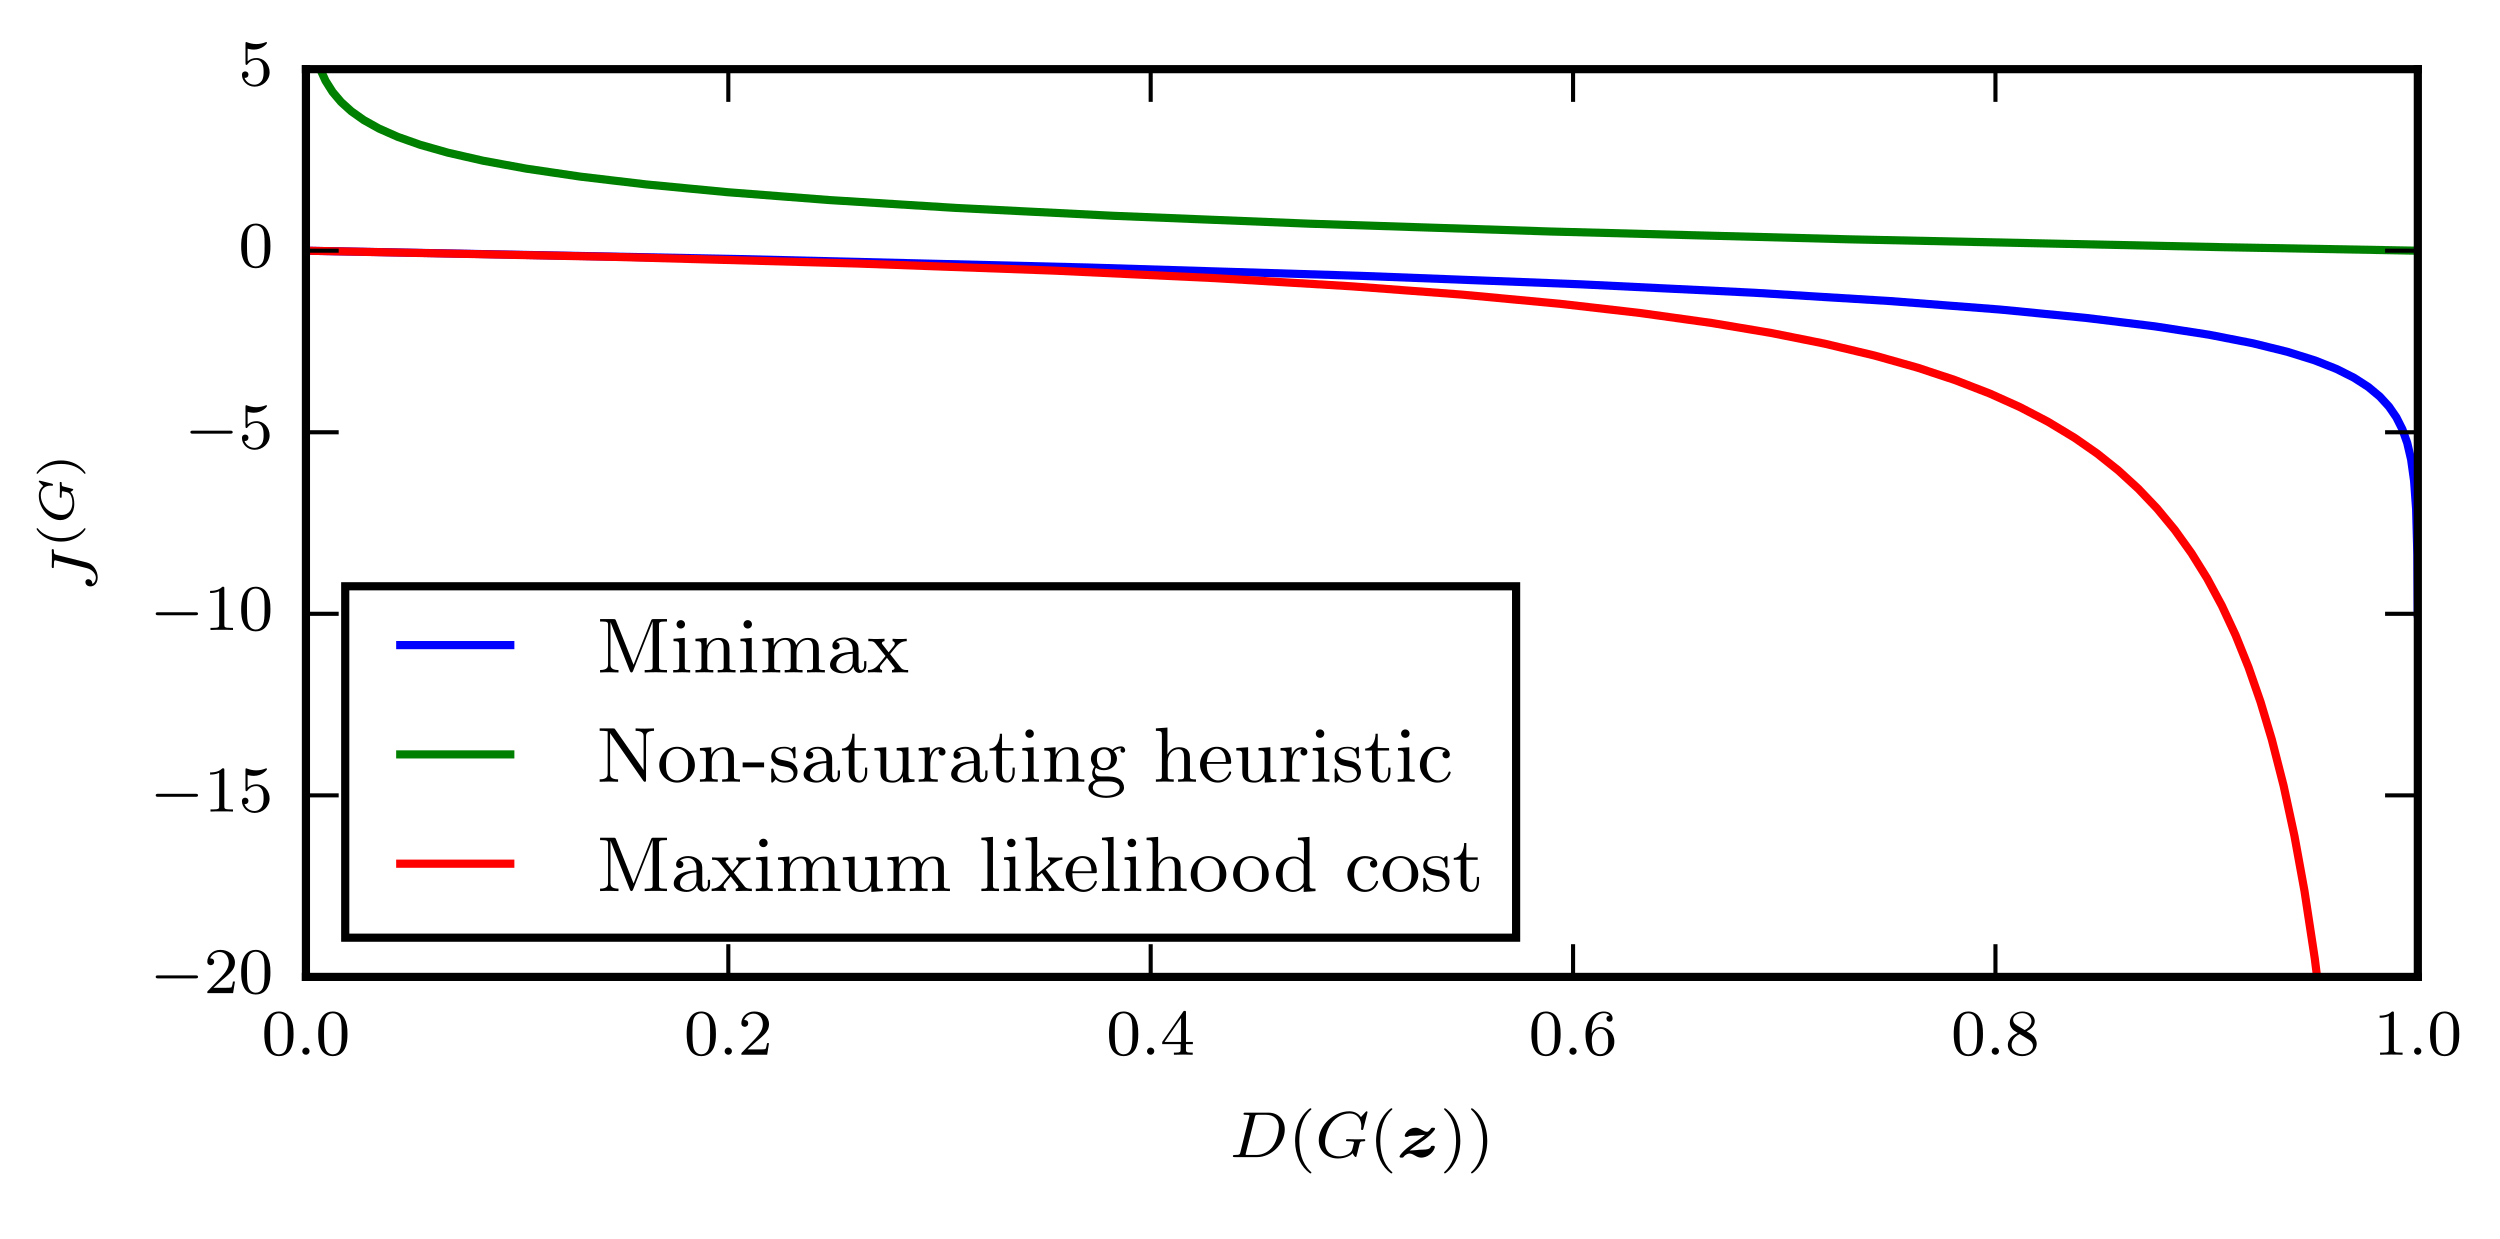 <?xml version="1.0" encoding="UTF-8" standalone="no"?>
<svg
   xmlns:dc="http://purl.org/dc/elements/1.1/"
   xmlns:cc="http://creativecommons.org/ns#"
   xmlns:rdf="http://www.w3.org/1999/02/22-rdf-syntax-ns#"
   xmlns:svg="http://www.w3.org/2000/svg"
   xmlns="http://www.w3.org/2000/svg"
   xmlns:xlink="http://www.w3.org/1999/xlink"
   xmlns:sodipodi="http://sodipodi.sourceforge.net/DTD/sodipodi-0.dtd"
   xmlns:inkscape="http://www.inkscape.org/namespaces/inkscape"
   width="963.119pt"
   height="477.394pt"
   viewBox="0 0 963.119 477.394"
   version="1.1"
   id="svg2"
   inkscape:version="0.91 r13725"
   sodipodi:docname="comparison.svg">
  <sodipodi:namedview
     pagecolor="#ffffff"
     bordercolor="#666666"
     borderopacity="1"
     objecttolerance="10"
     gridtolerance="10"
     guidetolerance="10"
     inkscape:pageopacity="0"
     inkscape:pageshadow="2"
     inkscape:window-width="1920"
     inkscape:window-height="1176"
     id="namedview522"
     showgrid="false"
     inkscape:zoom="0.75650313"
     inkscape:cx="621.78397"
     inkscape:cy="315.30824"
     inkscape:window-x="0"
     inkscape:window-y="24"
     inkscape:window-maximized="1"
     inkscape:current-layer="surface1" />
  <defs
     id="defs4">
    <g
       id="g6">
      <symbol
         overflow="visible"
         id="glyph0-0">
        <path
           style="stroke:none;"
           d=""
           id="path9" />
      </symbol>
      <symbol
         overflow="visible"
         id="glyph0-1">
        <path
           style="stroke:none;"
           d="M 12.297 -8 C 12.297 -10.688 12.016 -12.312 11.188 -13.922 C 10.078 -16.125 8.047 -16.672 6.656 -16.672 C 3.5 -16.672 2.344 -14.312 1.984 -13.625 C 1.078 -11.781 1.031 -9.297 1.031 -8 C 1.031 -6.344 1.109 -3.812 2.312 -1.812 C 3.469 0.047 5.328 0.531 6.656 0.531 C 7.875 0.531 10.031 0.156 11.281 -2.328 C 12.219 -4.141 12.297 -6.375 12.297 -8 Z M 6.656 -0.172 C 5.812 -0.172 4.078 -0.578 3.547 -3.203 C 3.266 -4.641 3.266 -7 3.266 -8.297 C 3.266 -10.031 3.266 -11.781 3.547 -13.172 C 4.078 -15.719 6.031 -15.969 6.656 -15.969 C 7.516 -15.969 9.25 -15.547 9.75 -13.266 C 10.062 -11.891 10.062 -10 10.062 -8.297 C 10.062 -6.828 10.062 -4.562 9.75 -3.156 C 9.234 -0.531 7.484 -0.172 6.656 -0.172 Z M 6.656 -0.172 "
           id="path12" />
      </symbol>
      <symbol
         overflow="visible"
         id="glyph0-2">
        <path
           style="stroke:none;"
           d="M 7.094 -5.109 C 7.484 -5.484 8.547 -6.312 8.953 -6.672 C 10.516 -8.094 11.984 -9.484 11.984 -11.766 C 11.984 -14.75 9.484 -16.672 6.328 -16.672 C 3.312 -16.672 1.328 -14.391 1.328 -12.156 C 1.328 -10.938 2.312 -10.766 2.672 -10.766 C 3.188 -10.766 3.969 -11.141 3.969 -12.094 C 3.969 -13.391 2.719 -13.391 2.406 -13.391 C 3.141 -15.219 4.828 -15.844 6.062 -15.844 C 8.391 -15.844 9.609 -13.875 9.609 -11.766 C 9.609 -9.156 7.766 -7.25 4.797 -4.219 L 1.641 -0.953 C 1.328 -0.672 1.328 -0.625 1.328 0 L 11.266 0 L 11.984 -4.484 L 11.219 -4.484 C 11.141 -3.984 10.938 -2.734 10.641 -2.25 C 10.484 -2.062 8.578 -2.062 8.172 -2.062 L 3.703 -2.062 Z M 7.094 -5.109 "
           id="path15" />
      </symbol>
      <symbol
         overflow="visible"
         id="glyph0-3">
        <path
           style="stroke:none;"
           d="M 9.906 -16.219 C 9.906 -16.734 9.906 -16.922 9.375 -16.922 C 9.047 -16.922 9.031 -16.906 8.781 -16.547 L 0.75 -4.938 L 0.75 -4.109 L 7.844 -4.109 L 7.844 -2.031 C 7.844 -1.109 7.766 -0.828 5.828 -0.828 L 5.25 -0.828 L 5.25 0 C 7.391 -0.078 7.438 -0.078 8.875 -0.078 C 10.312 -0.078 10.359 -0.078 12.5 0 L 12.5 -0.828 L 11.922 -0.828 C 9.984 -0.828 9.906 -1.109 9.906 -2.031 L 9.906 -4.109 L 12.562 -4.109 L 12.562 -4.938 L 9.906 -4.938 Z M 8.016 -14.188 L 8.016 -4.938 L 1.641 -4.938 Z M 8.016 -14.188 "
           id="path18" />
      </symbol>
      <symbol
         overflow="visible"
         id="glyph0-4">
        <path
           style="stroke:none;"
           d="M 3.469 -8.297 C 3.469 -10.375 3.641 -12.219 4.547 -13.75 C 5.297 -15 6.594 -16.031 8.172 -16.031 C 8.672 -16.031 9.828 -15.953 10.406 -15.078 C 9.281 -15.016 9.172 -14.172 9.172 -13.891 C 9.172 -13.141 9.75 -12.719 10.359 -12.719 C 10.812 -12.719 11.547 -12.984 11.547 -13.938 C 11.547 -15.453 10.406 -16.672 8.141 -16.672 C 4.656 -16.672 1.109 -13.359 1.109 -7.953 C 1.109 -1.156 4.281 0.531 6.719 0.531 C 7.922 0.531 9.234 0.203 10.359 -0.875 C 11.359 -1.859 12.219 -2.906 12.219 -5.094 C 12.219 -8.375 9.734 -10.688 6.938 -10.688 C 5.125 -10.688 4.047 -9.531 3.469 -8.297 Z M 6.719 -0.219 C 5.375 -0.219 4.547 -1.156 4.172 -1.859 C 3.594 -2.984 3.547 -4.688 3.547 -5.641 C 3.547 -8.125 4.906 -9.984 6.844 -9.984 C 8.094 -9.984 8.844 -9.328 9.328 -8.453 C 9.859 -7.516 9.859 -6.391 9.859 -5.109 C 9.859 -3.844 9.859 -2.734 9.359 -1.828 C 8.703 -0.672 7.812 -0.219 6.719 -0.219 Z M 6.719 -0.219 "
           id="path21" />
      </symbol>
      <symbol
         overflow="visible"
         id="glyph0-5">
        <path
           style="stroke:none;"
           d="M 8.344 -9.047 C 9.75 -9.734 11.469 -10.984 11.469 -12.938 C 11.469 -15.328 9.031 -16.672 6.688 -16.672 C 4.016 -16.672 1.859 -14.844 1.859 -12.484 C 1.859 -11.562 2.188 -10.703 2.812 -9.984 C 3.25 -9.453 3.344 -9.406 4.906 -8.422 C 1.781 -7.047 1.109 -5.219 1.109 -3.812 C 1.109 -1.047 3.891 0.531 6.641 0.531 C 9.734 0.531 12.219 -1.562 12.219 -4.219 C 12.219 -5.797 11.359 -6.844 10.969 -7.266 C 10.531 -7.672 10.516 -7.703 8.344 -9.047 Z M 4.453 -11.406 C 3.719 -11.844 3.125 -12.562 3.125 -13.438 C 3.125 -15.016 4.859 -16.031 6.641 -16.031 C 8.594 -16.031 10.203 -14.703 10.203 -12.938 C 10.203 -11.484 9.078 -10.25 7.594 -9.531 Z M 5.688 -7.969 C 5.781 -7.922 8.641 -6.172 9.078 -5.891 C 9.484 -5.672 10.781 -4.859 10.781 -3.359 C 10.781 -1.422 8.75 -0.219 6.688 -0.219 C 4.453 -0.219 2.547 -1.75 2.547 -3.812 C 2.547 -5.688 3.953 -7.172 5.688 -7.969 Z M 5.688 -7.969 "
           id="path24" />
      </symbol>
      <symbol
         overflow="visible"
         id="glyph0-6">
        <path
           style="stroke:none;"
           d="M 7.891 -15.969 C 7.891 -16.656 7.844 -16.672 7.172 -16.672 C 6.141 -15.672 4.797 -15.078 2.406 -15.078 L 2.406 -14.25 C 3.094 -14.25 4.453 -14.25 5.906 -14.922 L 5.906 -2.062 C 5.906 -1.125 5.828 -0.828 3.438 -0.828 L 2.562 -0.828 L 2.562 0 C 3.594 -0.078 5.75 -0.078 6.891 -0.078 C 8.016 -0.078 10.203 -0.078 11.234 0 L 11.234 -0.828 L 10.359 -0.828 C 7.969 -0.828 7.891 -1.125 7.891 -2.062 Z M 7.891 -15.969 "
           id="path27" />
      </symbol>
      <symbol
         overflow="visible"
         id="glyph0-7">
        <path
           style="stroke:none;"
           d="M 8.375 6.266 C 8.578 6.266 8.875 6.266 8.875 5.969 C 8.875 5.875 8.844 5.844 8.516 5.516 C 5.078 2.281 4.219 -2.375 4.219 -6.266 C 4.219 -13.484 7.219 -16.875 8.5 -18.031 C 8.844 -18.359 8.875 -18.375 8.875 -18.5 C 8.875 -18.641 8.781 -18.812 8.516 -18.812 C 8.125 -18.812 6.859 -17.531 6.656 -17.297 C 3.297 -13.797 2.594 -9.281 2.594 -6.266 C 2.594 -0.656 4.953 3.859 8.375 6.266 Z M 8.375 6.266 "
           id="path30" />
      </symbol>
      <symbol
         overflow="visible"
         id="glyph0-8">
        <path
           style="stroke:none;"
           d="M 7.766 -6.266 C 7.766 -8.656 7.359 -11.516 5.812 -14.469 C 4.578 -16.781 2.281 -18.812 1.828 -18.812 C 1.578 -18.812 1.516 -18.641 1.516 -18.5 C 1.516 -18.406 1.516 -18.359 1.812 -18.062 C 5.328 -14.719 6.141 -10.125 6.141 -6.266 C 6.141 0.922 3.141 4.344 1.859 5.484 C 1.531 5.812 1.516 5.844 1.516 5.969 C 1.516 6.094 1.578 6.266 1.828 6.266 C 2.234 6.266 3.5 4.984 3.703 4.766 C 7.062 1.25 7.766 -3.266 7.766 -6.266 Z M 7.766 -6.266 "
           id="path33" />
      </symbol>
      <symbol
         overflow="visible"
         id="glyph0-9">
        <path
           style="stroke:none;"
           d="M 3.516 -14.094 C 3.844 -14 4.859 -13.75 5.906 -13.75 C 9.047 -13.75 10.969 -15.953 10.969 -16.328 C 10.969 -16.609 10.781 -16.672 10.656 -16.672 C 10.609 -16.672 10.562 -16.672 10.328 -16.547 C 9.359 -16.172 8.203 -15.875 6.844 -15.875 C 5.359 -15.875 4.125 -16.25 3.344 -16.547 C 3.094 -16.672 3.047 -16.672 3.016 -16.672 C 2.688 -16.672 2.688 -16.406 2.688 -15.953 L 2.688 -8.609 C 2.688 -8.156 2.688 -7.844 3.094 -7.844 C 3.297 -7.844 3.375 -7.953 3.5 -8.156 C 3.797 -8.531 4.75 -9.812 6.891 -9.812 C 8.297 -9.812 8.969 -8.656 9.203 -8.172 C 9.625 -7.266 9.672 -6.125 9.672 -5.141 C 9.672 -4.219 9.656 -2.859 8.953 -1.75 C 8.469 -1 7.469 -0.219 6.141 -0.219 C 4.5 -0.219 2.891 -1.25 2.312 -2.891 C 2.391 -2.859 2.547 -2.859 2.562 -2.859 C 3.266 -2.859 3.828 -3.312 3.828 -4.094 C 3.828 -5.016 3.094 -5.344 2.594 -5.344 C 2.141 -5.344 1.328 -5.094 1.328 -4.016 C 1.328 -1.75 3.297 0.531 6.188 0.531 C 9.328 0.531 11.984 -1.906 11.984 -5.016 C 11.984 -7.922 9.875 -10.5 6.906 -10.5 C 5.656 -10.5 4.469 -10.109 3.516 -9.25 Z M 3.516 -14.094 "
           id="path36" />
      </symbol>
      <symbol
         overflow="visible"
         id="glyph1-0">
        <path
           style="stroke:none;"
           d=""
           id="path39" />
      </symbol>
      <symbol
         overflow="visible"
         id="glyph1-1">
        <path
           style="stroke:none;"
           d="M 5.109 -1.375 C 5.109 -2.234 4.406 -2.781 3.719 -2.781 C 2.922 -2.781 2.312 -2.125 2.312 -1.406 C 2.312 -0.547 3.016 0 3.703 0 C 4.5 0 5.109 -0.656 5.109 -1.375 Z M 5.109 -1.375 "
           id="path42" />
      </symbol>
      <symbol
         overflow="visible"
         id="glyph1-2">
        <path
           style="stroke:none;"
           d="M 4.203 -1.984 C 3.969 -1.031 3.922 -0.828 2.062 -0.828 C 1.578 -0.828 1.281 -0.828 1.281 -0.344 C 1.281 0 1.609 0 2.031 0 L 10.688 0 C 15.984 0 21.266 -5.062 21.266 -10.656 C 21.266 -14.5 18.703 -17.125 14.953 -17.125 L 6.156 -17.125 C 5.703 -17.125 5.375 -17.125 5.375 -16.656 C 5.375 -16.297 5.688 -16.297 6.109 -16.297 C 6.938 -16.297 7.672 -16.297 7.672 -15.906 C 7.672 -15.797 7.641 -15.781 7.562 -15.453 Z M 9.75 -15.375 C 9.984 -16.219 10 -16.297 11.031 -16.297 L 14.078 -16.297 C 17.016 -16.297 19 -14.625 19 -11.562 C 19 -10.734 18.656 -6.641 16.469 -3.844 C 15.359 -2.438 13.203 -0.828 10.234 -0.828 L 6.484 -0.828 C 6.266 -0.875 6.188 -0.875 6.188 -1.047 C 6.188 -1.25 6.234 -1.453 6.281 -1.609 Z M 9.75 -15.375 "
           id="path45" />
      </symbol>
      <symbol
         overflow="visible"
         id="glyph1-3">
        <path
           style="stroke:none;"
           d="M 20.031 -16.984 C 20.062 -17.078 20.109 -17.234 20.109 -17.359 C 20.109 -17.531 19.969 -17.656 19.781 -17.656 C 19.609 -17.656 19.531 -17.578 19.328 -17.359 L 17.578 -15.422 C 16.422 -17.031 14.781 -17.656 13.078 -17.656 C 7.188 -17.656 1.328 -12.234 1.328 -6.5 C 1.328 -2.312 4.453 0.531 8.719 0.531 C 11.438 0.531 13.453 -0.453 14.375 -1.531 C 14.688 -0.734 15.281 -0.031 15.531 -0.031 C 15.641 -0.031 15.766 -0.078 15.812 -0.172 C 15.969 -0.609 16.562 -3.156 16.75 -3.859 C 16.969 -4.859 17.141 -5.562 17.297 -5.766 C 17.516 -6.062 18 -6.094 18.75 -6.094 C 18.875 -6.094 19.25 -6.094 19.25 -6.547 C 19.25 -6.797 19.078 -6.922 18.875 -6.922 C 18.703 -6.922 18.406 -6.844 15.969 -6.844 C 15.328 -6.844 14.484 -6.844 14.109 -6.875 C 13.734 -6.891 12.719 -6.922 12.344 -6.922 C 12.188 -6.922 11.812 -6.922 11.812 -6.438 C 11.812 -6.094 12.094 -6.094 12.75 -6.094 C 13.281 -6.094 14.234 -6.094 14.828 -5.875 C 14.859 -5.812 14.891 -5.672 14.891 -5.562 C 14.891 -5.438 14.734 -4.891 14.656 -4.562 C 14.5 -3.906 14.234 -2.859 14.125 -2.609 C 13.328 -0.922 10.891 -0.297 9.156 -0.297 C 6.656 -0.297 3.75 -1.609 3.75 -5.688 C 3.75 -7.781 4.594 -11.391 6.812 -13.797 C 9.234 -16.406 11.938 -16.828 13.25 -16.828 C 16.312 -16.828 17.719 -14.422 17.719 -11.891 C 17.719 -11.531 17.625 -11.078 17.625 -10.781 C 17.625 -10.453 17.953 -10.453 18.047 -10.453 C 18.375 -10.453 18.422 -10.562 18.531 -11.016 Z M 20.031 -16.984 "
           id="path48" />
      </symbol>
      <symbol
         overflow="visible"
         id="glyph2-0">
        <path
           style="stroke:none;"
           d=""
           id="path51" />
      </symbol>
      <symbol
         overflow="visible"
         id="glyph2-1">
        <path
           style="stroke:none;"
           d="M 5.109 -2.531 C 6.078 -3.406 7.891 -4.641 8.297 -4.922 C 10.359 -6.344 11.609 -7.219 12.766 -8.297 C 13.672 -9.109 14.938 -10.5 14.938 -10.891 C 14.938 -11.328 14.484 -11.328 14.156 -11.328 C 13.594 -11.328 13.578 -11.312 13.281 -10.938 C 12.797 -10.25 12.344 -9.75 11.844 -9.75 C 11.109 -9.75 10.453 -10.125 9.75 -10.531 C 8.844 -11.062 8.203 -11.328 7.359 -11.328 C 4.797 -11.328 3.25 -9.078 3.25 -8.25 C 3.25 -7.781 3.719 -7.781 4.047 -7.781 C 4.5 -7.781 4.547 -7.781 4.797 -8.047 C 5.031 -8.297 7.469 -8.25 8 -8.297 C 9.031 -8.406 10.031 -8.531 11.062 -8.578 C 10.078 -7.703 8.344 -6.516 7.094 -5.672 C 1.828 -2.078 1.25 -0.344 1.25 -0.25 C 1.25 0.203 1.703 0.203 2.031 0.203 C 2.562 0.203 2.594 0.203 2.812 -0.078 C 3.766 -1.281 4.75 -1.375 5.125 -1.375 C 5.859 -1.375 6.531 -0.984 6.969 -0.734 C 8.016 -0.125 8.672 0.203 9.625 0.203 C 10.516 0.203 11.797 -0.094 13.016 -1.078 C 14.578 -2.312 14.859 -3.812 14.859 -3.891 C 14.859 -4.359 14.375 -4.359 14.047 -4.359 C 13.625 -4.359 13.422 -4.359 13.281 -3.984 C 13.047 -3.406 12.641 -3.078 11.281 -2.938 C 10.438 -2.828 9.656 -2.906 8.797 -2.828 C 8.172 -2.766 7.547 -2.656 6.906 -2.641 C 6.312 -2.609 5.203 -2.531 5.109 -2.531 Z M 5.109 -2.531 "
           id="path54" />
      </symbol>
      <symbol
         overflow="visible"
         id="glyph3-0">
        <path
           style="stroke:none;"
           d=""
           id="path57" />
      </symbol>
      <symbol
         overflow="visible"
         id="glyph3-1">
        <path
           style="stroke:none;"
           d="M 17.578 -5.688 C 17.969 -5.688 18.531 -5.688 18.531 -6.266 C 18.531 -6.844 17.969 -6.844 17.578 -6.844 L 3.172 -6.844 C 2.766 -6.844 2.219 -6.844 2.219 -6.266 C 2.219 -5.688 2.766 -5.688 3.172 -5.688 Z M 17.578 -5.688 "
           id="path60" />
      </symbol>
      <symbol
         overflow="visible"
         id="glyph4-0">
        <path
           style="stroke:none;"
           d=""
           id="path63" />
      </symbol>
      <symbol
         overflow="visible"
         id="glyph4-1">
        <path
           style="stroke:none;"
           d="M -15.266 -14.141 C -16.141 -14.375 -16.344 -14.422 -16.344 -15.719 C -16.344 -16.078 -16.344 -16.406 -16.812 -16.406 C -16.844 -16.406 -17.172 -16.375 -17.172 -16.031 C -17.172 -15.875 -17.094 -15.547 -17.094 -13.141 C -17.094 -12.562 -17.094 -11.562 -17.125 -11.406 C -17.141 -11.109 -17.172 -9.906 -17.172 -9.609 C -17.172 -9.453 -17.172 -9.078 -16.688 -9.078 C -16.344 -9.078 -16.344 -9.359 -16.344 -9.953 C -16.344 -9.984 -16.344 -10.641 -16.297 -11.266 C -16.234 -11.938 -16.141 -12.094 -15.844 -12.094 C -15.734 -12.094 -15.719 -12.062 -15.391 -11.984 L -3.703 -9.078 C -1.641 -8.578 -0.172 -6.922 -0.172 -5.438 C -0.172 -4.922 -0.328 -3.516 -1.531 -2.984 C -1.531 -4.734 -2.984 -4.812 -3.125 -4.812 C -3.828 -4.812 -4.203 -4.266 -4.203 -3.688 C -4.203 -3.078 -3.719 -2.031 -2.234 -2.031 C -0.672 -2.031 0.531 -3.406 0.531 -5.516 C 0.531 -7.906 -1.078 -10.609 -3.594 -11.234 Z M -15.266 -14.141 "
           id="path66" />
      </symbol>
      <symbol
         overflow="visible"
         id="glyph5-0">
        <path
           style="stroke:none;"
           d=""
           id="path69" />
      </symbol>
      <symbol
         overflow="visible"
         id="glyph5-1">
        <path
           style="stroke:none;"
           d="M 4.266 -7.484 C 2.672 -5.422 -0.297 -3.719 -4.719 -3.719 C -9.078 -3.719 -12.094 -5.375 -13.688 -7.484 C -13.703 -7.484 -13.781 -7.547 -13.875 -7.547 C -14 -7.547 -14.141 -7.469 -14.141 -7.25 C -14.141 -6.906 -11.188 -2.375 -4.719 -2.375 C 1.734 -2.375 4.719 -6.891 4.719 -7.25 C 4.719 -7.469 4.562 -7.547 4.453 -7.547 C 4.359 -7.547 4.281 -7.484 4.266 -7.484 Z M 4.266 -7.484 "
           id="path72" />
      </symbol>
      <symbol
         overflow="visible"
         id="glyph5-2">
        <path
           style="stroke:none;"
           d="M -4.719 -6.656 C -11.172 -6.656 -14.141 -2.141 -14.141 -1.781 C -14.141 -1.562 -13.969 -1.5 -13.875 -1.5 C -13.766 -1.5 -13.75 -1.531 -13.453 -1.859 C -12 -3.562 -9.203 -5.312 -4.719 -5.312 C -0.719 -5.312 2.281 -3.906 4.078 -1.781 C 4.312 -1.531 4.344 -1.5 4.453 -1.5 C 4.547 -1.5 4.719 -1.562 4.719 -1.781 C 4.719 -2.125 1.75 -6.656 -4.719 -6.656 Z M -4.719 -6.656 "
           id="path75" />
      </symbol>
      <symbol
         overflow="visible"
         id="glyph6-0">
        <path
           style="stroke:none;"
           d=""
           id="path78" />
      </symbol>
      <symbol
         overflow="visible"
         id="glyph6-1">
        <path
           style="stroke:none;"
           d="M -12.734 -16.75 C -12.906 -16.781 -12.969 -16.797 -13.016 -16.797 C -13.047 -16.797 -13.281 -16.781 -13.281 -16.516 C -13.281 -16.359 -13.266 -16.344 -13.047 -16.156 L -11.766 -14.938 C -11.75 -14.922 -11.625 -14.781 -11.625 -14.75 C -11.625 -14.734 -11.641 -14.719 -11.672 -14.656 C -12.219 -14.188 -13.281 -13.172 -13.281 -10.984 C -13.281 -6.25 -9.297 -1.594 -5.016 -1.594 C -2.031 -1.594 0.391 -3.953 0.391 -7.812 C 0.391 -9.188 0.172 -11.234 -1.062 -12.438 C -0.812 -12.547 0 -13.094 0 -13.375 C 0 -13.453 -0.062 -13.547 -0.109 -13.578 C -0.266 -13.656 -2.359 -14.172 -2.75 -14.266 C -3.203 -14.375 -3.453 -14.422 -3.719 -14.5 C -4.453 -14.688 -4.453 -14.75 -4.469 -15.844 C -4.469 -16.031 -4.469 -16.312 -4.938 -16.312 C -5.109 -16.312 -5.219 -16.172 -5.219 -16.016 C -5.219 -15.672 -5.172 -15.281 -5.172 -14.938 C -5.172 -14.562 -5.156 -14.188 -5.156 -13.797 C -5.156 -13.281 -5.172 -12.75 -5.172 -12.234 C -5.172 -11.719 -5.219 -11.156 -5.219 -10.641 C -5.219 -10.5 -5.219 -10.359 -5.094 -10.297 C -5.031 -10.25 -4.812 -10.172 -4.734 -10.172 C -4.469 -10.234 -4.469 -10.359 -4.469 -10.984 C -4.469 -11.344 -4.453 -11.719 -4.438 -12.078 C -4.375 -12.703 -4.297 -12.734 -4.094 -12.734 C -3.984 -12.734 -2.703 -12.391 -2.469 -12.344 C -2.062 -12.25 -1.312 -12.062 -0.812 -10.812 C -0.359 -9.719 -0.359 -8.484 -0.359 -8.234 C -0.359 -6.078 -1.359 -3.578 -4.531 -3.578 C -5.766 -3.578 -8.297 -4.031 -10.297 -5.922 C -10.938 -6.547 -12.516 -8.5 -12.516 -11.188 C -12.516 -13.562 -10.844 -14.875 -8.812 -14.875 C -8.484 -14.875 -8.141 -14.828 -8.109 -14.828 C -7.828 -14.828 -7.828 -15.109 -7.828 -15.203 C -7.828 -15.438 -7.844 -15.531 -8.234 -15.641 Z M -12.734 -16.75 "
           id="path81" />
      </symbol>
      <symbol
         overflow="visible"
         id="glyph7-0">
        <path
           style="stroke:none;"
           d=""
           id="path84" />
      </symbol>
      <symbol
         overflow="visible"
         id="glyph7-1">
        <path
           style="stroke:none;"
           d="M 21.531 -19.578 L 21.562 -19.547 L 21.562 -2.375 C 21.562 -1.266 21.5 -0.938 19.172 -0.938 L 18.484 -0.938 L 18.484 0 C 20.297 -0.094 22.312 -0.094 22.766 -0.094 C 22.953 -0.094 25.188 -0.094 27.078 0 L 27.078 -0.938 L 26.391 -0.938 C 24.062 -0.938 24 -1.266 24 -2.375 L 24 -18.188 C 24 -19.297 24.062 -19.625 26.391 -19.625 L 27.078 -19.625 L 27.078 -20.562 L 22.016 -20.562 C 21.375 -20.562 21.172 -20.562 20.953 -20.016 L 14.203 -2.953 L 7.453 -19.906 C 7.203 -20.5 7.172 -20.562 6.359 -20.562 L 1.297 -20.562 L 1.297 -19.625 L 1.984 -19.625 C 4.312 -19.625 4.375 -19.297 4.375 -18.188 L 4.375 -3.188 C 4.375 -2.375 4.375 -0.938 1.297 -0.938 L 1.297 0 C 2.953 -0.062 3.375 -0.094 4.859 -0.094 C 6.297 -0.094 6.75 -0.062 8.391 0 L 8.391 -0.938 C 5.312 -0.938 5.312 -2.375 5.312 -3.188 L 5.312 -19.297 L 5.344 -19.328 L 12.75 -0.656 C 12.906 -0.266 13.031 0 13.391 0 C 13.719 0 13.875 -0.266 14 -0.547 Z M 21.531 -19.578 "
           id="path87" />
      </symbol>
      <symbol
         overflow="visible"
         id="glyph7-2">
        <path
           style="stroke:none;"
           d="M 5.547 -13.312 L 1.203 -12.984 L 1.203 -12.047 C 3.141 -12.047 3.406 -11.859 3.406 -10.391 L 3.406 -2.312 C 3.406 -0.938 3.078 -0.938 1.078 -0.938 L 1.078 0 C 2.438 -0.062 3.078 -0.094 4.406 -0.094 C 4.891 -0.094 6.156 -0.094 7.625 0 L 7.625 -0.938 C 5.672 -0.938 5.547 -1.078 5.547 -2.266 Z M 5.641 -18.547 C 5.641 -19.453 4.922 -20.172 4.016 -20.172 C 3.078 -20.172 2.375 -19.422 2.375 -18.547 C 2.375 -17.672 3.078 -16.922 4.016 -16.922 C 4.922 -16.922 5.641 -17.641 5.641 -18.547 Z M 5.641 -18.547 "
           id="path90" />
      </symbol>
      <symbol
         overflow="visible"
         id="glyph7-3">
        <path
           style="stroke:none;"
           d="M 5.609 -7.797 C 5.609 -10.984 7.875 -12.562 9.766 -12.562 C 11.547 -12.562 11.938 -11.078 11.938 -9.281 L 11.938 -2.312 C 11.938 -0.938 11.609 -0.938 9.625 -0.938 L 9.625 0 C 11.031 -0.062 11.609 -0.094 13.062 -0.094 C 14.5 -0.094 14.891 -0.062 16.5 0 L 16.5 -0.938 C 14.953 -0.938 14.203 -0.938 14.172 -1.859 L 14.172 -7.641 C 14.172 -10.141 14.172 -11.016 13.328 -12.078 C 12.641 -12.922 11.484 -13.312 9.984 -13.312 C 7.172 -13.312 5.875 -11.234 5.453 -10.391 L 5.422 -10.391 L 5.422 -13.312 L 1.062 -12.984 L 1.062 -12.047 C 3.109 -12.047 3.375 -11.828 3.375 -10.359 L 3.375 -2.312 C 3.375 -0.938 3.047 -0.938 1.062 -0.938 L 1.062 0 C 2.469 -0.062 3.047 -0.094 4.5 -0.094 C 5.938 -0.094 6.328 -0.062 7.938 0 L 7.938 -0.938 C 5.938 -0.938 5.609 -0.938 5.609 -2.312 Z M 5.609 -7.797 "
           id="path93" />
      </symbol>
      <symbol
         overflow="visible"
         id="glyph7-4">
        <path
           style="stroke:none;"
           d="M 5.609 -7.797 C 5.609 -11.047 7.969 -12.562 9.766 -12.562 C 11.422 -12.562 11.969 -11.375 11.969 -9.281 L 11.969 -2.312 C 11.969 -0.938 11.641 -0.938 9.656 -0.938 L 9.656 0 C 11.062 -0.062 11.641 -0.094 13.094 -0.094 C 14.531 -0.094 14.922 -0.062 16.531 0 L 16.531 -0.938 C 14.531 -0.938 14.203 -0.938 14.203 -2.312 L 14.203 -7.797 C 14.203 -11.047 16.562 -12.562 18.359 -12.562 C 20.031 -12.562 20.562 -11.375 20.562 -9.281 L 20.562 -2.312 C 20.562 -0.938 20.234 -0.938 18.25 -0.938 L 18.25 0 C 19.656 -0.062 20.234 -0.094 21.688 -0.094 C 23.125 -0.094 23.516 -0.062 25.125 0 L 25.125 -0.938 C 23.578 -0.938 22.828 -0.938 22.797 -1.859 L 22.797 -7.641 C 22.797 -10.266 22.797 -11.109 21.797 -12.219 C 21.172 -12.953 19.969 -13.312 18.578 -13.312 C 16.406 -13.312 14.922 -12.047 14.078 -10.453 C 13.719 -12.219 12.516 -13.312 9.984 -13.312 C 7.562 -13.312 6.094 -11.75 5.453 -10.359 L 5.422 -10.359 L 5.422 -13.312 L 1.062 -12.984 L 1.062 -12.047 C 3.109 -12.047 3.375 -11.828 3.375 -10.359 L 3.375 -2.312 C 3.375 -0.938 3.047 -0.938 1.062 -0.938 L 1.062 0 C 2.469 -0.062 3.047 -0.094 4.5 -0.094 C 5.938 -0.094 6.328 -0.062 7.938 0 L 7.938 -0.938 C 5.938 -0.938 5.609 -0.938 5.609 -2.312 Z M 5.609 -7.797 "
           id="path96" />
      </symbol>
      <symbol
         overflow="visible"
         id="glyph7-5">
        <path
           style="stroke:none;"
           d="M 10.312 -2.172 C 10.469 -0.906 11.344 0.188 12.641 0.188 C 13.391 0.188 15.297 -0.266 15.297 -2.688 L 15.297 -4.359 L 14.438 -4.359 L 14.438 -2.703 C 14.438 -2.375 14.438 -0.875 13.359 -0.875 C 12.281 -0.875 12.281 -2.312 12.281 -2.797 L 12.281 -8.062 C 12.281 -9.781 12.281 -10.812 10.922 -12.047 C 9.797 -13.031 8.359 -13.484 6.844 -13.484 C 4.312 -13.484 2.203 -12.219 2.203 -10.297 C 2.203 -9.359 2.828 -8.859 3.625 -8.859 C 4.438 -8.859 5 -9.453 5 -10.234 C 5 -11.531 3.672 -11.688 3.656 -11.688 C 4.469 -12.469 5.906 -12.734 6.781 -12.734 C 8.328 -12.734 10.047 -11.594 10.047 -8.938 L 10.047 -7.953 C 8.406 -7.891 6.156 -7.734 4.125 -6.781 C 1.953 -5.719 1.297 -4.156 1.297 -2.953 C 1.297 -0.484 4.219 0.328 6.25 0.328 C 8.75 0.328 9.891 -1.328 10.312 -2.172 Z M 10.047 -4.25 C 10.047 -1.328 7.781 -0.422 6.453 -0.422 C 5.031 -0.422 3.703 -1.438 3.703 -2.953 C 3.703 -4.938 5.422 -7.047 10.047 -7.219 Z M 10.047 -4.25 "
           id="path99" />
      </symbol>
      <symbol
         overflow="visible"
         id="glyph7-6">
        <path
           style="stroke:none;"
           d="M 9.203 -6.781 C 8.984 -7.047 8.984 -7.078 8.984 -7.109 C 8.984 -7.172 11.344 -10.031 11.578 -10.266 C 12.516 -11.297 13.547 -12.016 15.375 -12.047 L 15.375 -12.984 C 14.5 -12.891 13.688 -12.891 12.812 -12.891 C 11.672 -12.891 11.125 -12.891 9.922 -12.984 L 9.922 -12.047 C 10.375 -11.984 10.766 -11.75 10.766 -11.141 C 10.766 -10.656 10.5 -10.328 10.344 -10.141 L 8.406 -7.766 L 6.062 -10.75 C 5.844 -11.016 5.797 -11.078 5.797 -11.297 C 5.797 -11.656 6.125 -12.016 6.812 -12.047 L 6.812 -12.984 C 5.672 -12.922 4.891 -12.891 3.531 -12.891 C 3.469 -12.891 1.75 -12.891 0.578 -12.984 L 0.578 -12.047 C 2.656 -12.047 2.719 -11.984 4.094 -10.203 L 7.203 -6.328 C 6.547 -5.547 4.953 -3.547 4.281 -2.797 C 2.781 -1 1.062 -0.938 0.422 -0.938 L 0.422 0 C 1.297 -0.094 2.109 -0.094 2.984 -0.094 C 3.953 -0.094 4.922 -0.062 5.875 0 L 5.875 -0.938 C 5.125 -1.031 5.031 -1.531 5.031 -1.844 C 5.031 -1.922 5.031 -2.344 5.484 -2.891 C 6.219 -3.828 7 -4.734 7.75 -5.625 L 10.125 -2.594 C 10.703 -1.922 10.703 -1.859 10.703 -1.688 C 10.703 -1.359 10.406 -0.969 9.688 -0.938 L 9.688 0 C 10.953 -0.062 11.672 -0.094 12.969 -0.094 C 13.031 -0.094 14.75 -0.094 15.922 0 L 15.922 -0.938 C 14.719 -0.938 13.812 -0.938 13.141 -1.781 Z M 9.203 -6.781 "
           id="path102" />
      </symbol>
      <symbol
         overflow="visible"
         id="glyph7-7">
        <path
           style="stroke:none;"
           d="M 7.109 -20.203 C 6.875 -20.562 6.781 -20.562 6.219 -20.562 L 1.141 -20.562 L 1.141 -19.625 L 1.984 -19.625 C 3.438 -19.625 4.188 -19.422 4.219 -19.422 L 4.219 -3.188 C 4.219 -2.375 4.219 -0.938 1.141 -0.938 L 1.141 0 C 2.797 -0.062 3.234 -0.094 4.703 -0.094 C 6.156 -0.094 6.609 -0.062 8.234 0 L 8.234 -0.938 C 5.156 -0.938 5.156 -2.375 5.156 -3.188 L 5.156 -18.734 L 17.969 -0.359 C 18.219 0 18.359 0 18.516 0 C 19 0 19 -0.234 19 -0.812 L 19 -17.375 C 19 -18.188 19 -19.625 22.078 -19.625 L 22.078 -20.562 C 20.453 -20.5 20 -20.469 18.547 -20.469 C 17.062 -20.469 16.672 -20.5 14.984 -20.562 L 14.984 -19.625 C 18.062 -19.625 18.062 -18.188 18.062 -17.375 L 18.062 -4.516 Z M 7.109 -20.203 "
           id="path105" />
      </symbol>
      <symbol
         overflow="visible"
         id="glyph7-8">
        <path
           style="stroke:none;"
           d="M 14.594 -6.406 C 14.594 -10.359 11.453 -13.484 7.75 -13.484 C 3.922 -13.484 0.875 -10.266 0.875 -6.406 C 0.875 -2.656 4.016 0.328 7.719 0.328 C 11.547 0.328 14.594 -2.703 14.594 -6.406 Z M 7.75 -0.516 C 6.25 -0.516 4.969 -1.266 4.281 -2.438 C 3.5 -3.703 3.469 -5.297 3.469 -6.688 C 3.469 -7.797 3.469 -9.516 4.219 -10.75 C 5.125 -12.281 6.641 -12.734 7.719 -12.734 C 9.438 -12.734 10.672 -11.766 11.281 -10.75 C 11.969 -9.484 12 -7.953 12 -6.688 C 12 -5.562 12 -3.828 11.25 -2.5 C 10.406 -1.109 9.016 -0.516 7.75 -0.516 Z M 7.75 -0.516 "
           id="path108" />
      </symbol>
      <symbol
         overflow="visible"
         id="glyph7-9">
        <path
           style="stroke:none;"
           d="M 8.594 -5.562 L 8.594 -7.438 L 0.328 -7.438 L 0.328 -5.562 Z M 8.594 -5.562 "
           id="path111" />
      </symbol>
      <symbol
         overflow="visible"
         id="glyph7-10">
        <path
           style="stroke:none;"
           d="M 10.375 -12.703 C 10.375 -13.219 10.375 -13.484 10.016 -13.484 C 9.859 -13.484 9.797 -13.484 9.406 -13.125 C 9.344 -13.062 9.078 -12.797 8.891 -12.641 C 7.969 -13.312 7.031 -13.484 6 -13.484 C 2.016 -13.484 1.031 -11.297 1.031 -9.75 C 1.031 -8.797 1.453 -8.016 2.141 -7.344 C 3.172 -6.406 4.312 -6.203 5.844 -5.938 C 7.391 -5.625 7.906 -5.547 8.562 -5.031 C 8.859 -4.781 9.625 -4.219 9.625 -3.078 C 9.625 -0.422 6.578 -0.422 6.156 -0.422 C 3.078 -0.422 2.297 -2.984 1.938 -4.609 C 1.844 -4.906 1.812 -5.094 1.453 -5.094 C 1.031 -5.094 1.031 -4.844 1.031 -4.312 L 1.031 -0.453 C 1.031 0.062 1.031 0.328 1.391 0.328 C 1.562 0.328 1.594 0.297 2.141 -0.266 C 2.266 -0.453 2.594 -0.844 2.75 -1 C 4.016 0.234 5.391 0.328 6.156 0.328 C 9.859 0.328 11.156 -1.844 11.156 -3.859 C 11.156 -5.203 10.547 -6.016 9.891 -6.719 C 8.859 -7.703 7.781 -7.922 5.547 -8.344 C 4.766 -8.484 2.562 -8.875 2.562 -10.594 C 2.562 -11.562 3.25 -12.828 6 -12.828 C 9.266 -12.828 9.469 -10.328 9.531 -9.578 C 9.562 -9.219 9.562 -9.031 9.953 -9.031 C 10.375 -9.031 10.375 -9.25 10.375 -9.812 Z M 10.375 -12.703 "
           id="path114" />
      </symbol>
      <symbol
         overflow="visible"
         id="glyph7-11">
        <path
           style="stroke:none;"
           d="M 9.797 -12.047 L 9.797 -12.984 L 5.422 -12.984 L 5.422 -18.516 L 4.578 -18.516 C 4.547 -15.984 3.5 -12.891 0.578 -12.797 L 0.578 -12.047 L 3.203 -12.047 L 3.203 -3.734 C 3.203 -0.359 5.641 0.328 7.234 0.328 C 9.266 0.328 10.312 -1.594 10.312 -3.734 L 10.312 -5.453 L 9.469 -5.453 L 9.469 -3.828 C 9.469 -1.594 8.531 -0.516 7.453 -0.516 C 5.422 -0.516 5.422 -3.156 5.422 -3.703 L 5.422 -12.047 Z M 9.797 -12.047 "
           id="path117" />
      </symbol>
      <symbol
         overflow="visible"
         id="glyph7-12">
        <path
           style="stroke:none;"
           d="M 11.938 -5.031 C 11.938 -2.344 10.438 -0.422 8.266 -0.422 C 5.766 -0.422 5.609 -1.719 5.609 -3.344 L 5.609 -13.312 L 1.062 -12.984 L 1.062 -12.047 C 3.375 -12.047 3.375 -11.953 3.375 -9.281 L 3.375 -4.75 C 3.375 -2.797 3.375 -1.531 4.766 -0.484 C 5.641 0.125 6.875 0.328 8.078 0.328 C 9.656 0.328 11.125 -0.359 12 -2.172 L 12.031 -2.172 L 12.031 0.328 L 16.5 0 L 16.5 -0.938 C 14.438 -0.938 14.172 -1.141 14.172 -2.625 L 14.172 -13.312 L 9.625 -12.984 L 9.625 -12.047 C 11.672 -12.047 11.938 -11.828 11.938 -10.359 Z M 11.938 -5.031 "
           id="path120" />
      </symbol>
      <symbol
         overflow="visible"
         id="glyph7-13">
        <path
           style="stroke:none;"
           d="M 5.375 -6.891 C 5.375 -8.125 5.703 -12.562 9.141 -12.562 L 9.141 -12.531 C 9.078 -12.5 8.594 -12.141 8.594 -11.406 C 8.594 -10.594 9.234 -10.094 9.922 -10.094 C 10.547 -10.094 11.25 -10.531 11.25 -11.438 C 11.25 -12.406 10.344 -13.312 8.984 -13.312 C 7.172 -13.312 5.906 -12.047 5.219 -10.172 L 5.188 -10.172 L 5.188 -13.312 L 0.906 -12.984 L 0.906 -12.047 C 2.953 -12.047 3.234 -11.828 3.234 -10.359 L 3.234 -2.312 C 3.234 -0.938 2.891 -0.938 0.906 -0.938 L 0.906 0 C 2.5 -0.062 2.891 -0.094 4.438 -0.094 C 5.641 -0.094 6.359 -0.062 8.266 0 L 8.266 -0.938 L 7.656 -0.938 C 5.453 -0.938 5.375 -1.266 5.375 -2.375 Z M 5.375 -6.891 "
           id="path123" />
      </symbol>
      <symbol
         overflow="visible"
         id="glyph7-14">
        <path
           style="stroke:none;"
           d="M 3.766 -5.391 C 4.516 -4.906 5.453 -4.453 6.844 -4.453 C 9.703 -4.453 11.875 -6.5 11.875 -8.875 C 11.875 -10.359 11.031 -11.375 10.641 -11.797 C 11.844 -12.891 13.266 -12.891 13.625 -12.891 C 13.484 -12.797 13.234 -12.641 13.234 -12.109 C 13.234 -11.766 13.453 -11.203 14.141 -11.203 C 14.562 -11.203 15.047 -11.5 15.047 -12.141 C 15.047 -12.703 14.625 -13.641 13.422 -13.641 C 12.547 -13.641 11.188 -13.312 10.125 -12.219 C 9.312 -12.891 8.141 -13.312 6.875 -13.312 C 4.016 -13.312 1.844 -11.266 1.844 -8.875 C 1.844 -7.344 2.75 -6.266 3.234 -5.812 C 3.172 -5.75 2.328 -4.703 2.328 -3.312 C 2.328 -2.281 2.797 -1.203 3.625 -0.656 C 2.078 -0.188 0.875 0.938 0.875 2.344 C 0.875 4.484 3.859 6.203 7.719 6.203 C 11.422 6.203 14.594 4.609 14.594 2.281 C 14.594 1.047 14.016 -0.266 12.906 -1 C 11.219 -2.047 9.469 -2.047 6.609 -2.047 C 6 -2.047 5.031 -2.047 4.797 -2.109 C 3.922 -2.281 3.344 -3.094 3.344 -4.062 C 3.344 -4.547 3.5 -5 3.766 -5.391 Z M 6.844 -5.266 C 4.156 -5.266 4.156 -8.219 4.156 -8.875 C 4.156 -9.688 4.219 -10.719 4.734 -11.438 C 5.188 -12.047 6 -12.5 6.844 -12.5 C 9.562 -12.5 9.562 -9.578 9.562 -8.875 C 9.562 -8.188 9.562 -5.266 6.844 -5.266 Z M 8.234 -0.156 C 9.203 -0.156 12.906 -0.125 12.906 2.312 C 12.906 4.031 10.578 5.391 7.75 5.391 C 4.797 5.391 2.562 3.969 2.562 2.312 C 2.562 1.844 2.859 -0.156 5.453 -0.156 Z M 8.234 -0.156 "
           id="path126" />
      </symbol>
      <symbol
         overflow="visible"
         id="glyph7-15">
        <path
           style="stroke:none;"
           d="M 5.516 -20.891 L 1.062 -20.562 L 1.062 -19.625 C 3.109 -19.625 3.375 -19.422 3.375 -17.938 L 3.375 -2.312 C 3.375 -0.938 3.047 -0.938 1.062 -0.938 L 1.062 0 C 2.469 -0.062 3.047 -0.094 4.5 -0.094 C 5.938 -0.094 6.328 -0.062 7.938 0 L 7.938 -0.938 C 5.938 -0.938 5.609 -0.938 5.609 -2.312 L 5.609 -7.797 C 5.609 -10.984 7.875 -12.562 9.766 -12.562 C 11.547 -12.562 11.938 -11.078 11.938 -9.281 L 11.938 -2.312 C 11.938 -0.938 11.609 -0.938 9.625 -0.938 L 9.625 0 C 11.031 -0.062 11.609 -0.094 13.062 -0.094 C 14.5 -0.094 14.891 -0.062 16.5 0 L 16.5 -0.938 C 14.953 -0.938 14.203 -0.938 14.172 -1.859 L 14.172 -7.641 C 14.172 -10.141 14.172 -11.016 13.328 -12.078 C 12.641 -12.922 11.484 -13.312 9.984 -13.312 C 7.969 -13.312 6.484 -12.25 5.547 -10.562 L 5.516 -10.562 Z M 5.516 -20.891 "
           id="path129" />
      </symbol>
      <symbol
         overflow="visible"
         id="glyph7-16">
        <path
           style="stroke:none;"
           d="M 12.062 -6.891 C 12.719 -6.891 12.875 -6.891 12.875 -7.531 C 12.875 -10.625 11.188 -13.484 7.328 -13.484 C 3.703 -13.484 0.875 -10.359 0.875 -6.625 C 0.875 -2.688 4.047 0.328 7.719 0.328 C 11.406 0.328 12.875 -2.891 12.875 -3.578 C 12.875 -3.797 12.719 -3.969 12.453 -3.969 C 12.156 -3.969 12.062 -3.766 12.031 -3.641 C 11 -0.578 8.328 -0.516 7.875 -0.516 C 6.422 -0.516 5.188 -1.328 4.5 -2.344 C 3.5 -3.828 3.469 -5.625 3.469 -6.891 Z M 3.5 -7.625 C 3.766 -12.25 6.484 -12.734 7.328 -12.734 C 8.984 -12.734 10.797 -11.469 10.828 -7.625 Z M 3.5 -7.625 "
           id="path132" />
      </symbol>
      <symbol
         overflow="visible"
         id="glyph7-17">
        <path
           style="stroke:none;"
           d="M 10.984 -11.828 C 10.344 -11.719 9.734 -11.297 9.734 -10.422 C 9.734 -9.641 10.344 -9.031 11.125 -9.031 C 11.906 -9.031 12.547 -9.547 12.547 -10.484 C 12.547 -12.344 10.438 -13.484 7.781 -13.484 C 3.922 -13.484 1.031 -10.266 1.031 -6.5 C 1.031 -2.625 4.156 0.328 7.719 0.328 C 11.906 0.328 12.875 -3.312 12.875 -3.578 C 12.875 -3.938 12.547 -3.938 12.453 -3.938 C 12.125 -3.938 12.125 -3.891 11.938 -3.375 C 11.25 -1.297 9.562 -0.516 8.016 -0.516 C 6.094 -0.516 3.625 -2.078 3.625 -6.531 C 3.625 -11.234 6.031 -12.641 7.844 -12.641 C 8.234 -12.641 9.859 -12.578 10.984 -11.828 Z M 10.984 -11.828 "
           id="path135" />
      </symbol>
      <symbol
         overflow="visible"
         id="glyph7-18">
        <path
           style="stroke:none;"
           d="M 5.547 -20.891 L 1.078 -20.562 L 1.078 -19.625 C 3.141 -19.625 3.406 -19.422 3.406 -17.938 L 3.406 -2.312 C 3.406 -0.938 3.078 -0.938 1.078 -0.938 L 1.078 0 C 2.5 -0.062 3.078 -0.094 4.469 -0.094 C 5.875 -0.094 6.391 -0.062 7.875 0 L 7.875 -0.938 C 5.875 -0.938 5.547 -0.938 5.547 -2.312 Z M 5.547 -20.891 "
           id="path138" />
      </symbol>
      <symbol
         overflow="visible"
         id="glyph7-19">
        <path
           style="stroke:none;"
           d="M 5.375 -6.531 L 5.375 -20.891 L 0.906 -20.562 L 0.906 -19.625 C 2.953 -19.625 3.234 -19.422 3.234 -17.938 L 3.234 -2.312 C 3.234 -0.938 2.891 -0.938 0.906 -0.938 L 0.906 0 C 2.234 -0.062 2.984 -0.094 4.25 -0.094 C 5.484 -0.094 6.25 -0.062 7.594 0 L 7.594 -0.938 C 5.609 -0.938 5.281 -0.938 5.281 -2.312 L 5.281 -5.359 L 7.203 -6.984 L 10.125 -3.047 C 10.609 -2.375 10.859 -2.016 10.859 -1.594 C 10.859 -1.297 10.766 -0.938 9.828 -0.938 L 9.828 0 C 11.188 -0.062 11.906 -0.094 13.094 -0.094 C 13.969 -0.094 14.922 -0.094 15.797 0 L 15.797 -0.938 C 14.812 -0.938 14.078 -0.969 13 -2.406 L 8.719 -8.219 C 11.672 -10.781 13.062 -11.953 15.109 -12.047 L 15.109 -12.984 C 14.047 -12.891 14 -12.891 12.875 -12.891 C 11.969 -12.891 11.188 -12.922 9.562 -12.984 L 9.562 -12.047 C 10.016 -12.016 10.375 -11.797 10.375 -11.328 C 10.375 -10.75 9.891 -10.359 9.625 -10.109 Z M 5.375 -6.531 "
           id="path141" />
      </symbol>
      <symbol
         overflow="visible"
         id="glyph7-20">
        <path
           style="stroke:none;"
           d="M 11.734 -3.609 C 11.734 -3.078 11.734 -2.984 11.281 -2.344 C 10.344 -1 8.953 -0.422 7.75 -0.422 C 6.453 -0.422 5.25 -1.141 4.469 -2.406 C 3.672 -3.703 3.625 -5.484 3.625 -6.438 C 3.625 -7.859 3.797 -9.453 4.578 -10.656 C 5.25 -11.625 6.484 -12.562 8.078 -12.562 C 9.344 -12.562 10.547 -11.922 11.375 -10.781 C 11.734 -10.297 11.734 -10.266 11.734 -9.688 Z M 11.828 -11.531 C 11.672 -11.719 10.312 -13.312 7.969 -13.312 C 4.25 -13.312 1.031 -10.359 1.031 -6.469 C 1.031 -2.703 4.047 0.328 7.625 0.328 C 9.828 0.328 11.188 -0.969 11.734 -1.594 L 11.734 0.328 L 16.281 0 L 16.281 -0.938 C 14.234 -0.938 13.969 -1.141 13.969 -2.625 L 13.969 -20.891 L 9.5 -20.562 L 9.5 -19.625 C 11.547 -19.625 11.828 -19.422 11.828 -17.938 Z M 11.828 -11.531 "
           id="path144" />
      </symbol>
    </g>
    <clipPath
       id="clip1">
      <path
         d="M 117.855 94 L 931.418 94 L 931.418 239 L 117.855 239 Z M 117.855 94 "
         id="path147" />
    </clipPath>
    <clipPath
       id="clip2">
      <path
         d="M 117.855 26.582 L 931.418 26.582 L 931.418 99 L 117.855 99 Z M 117.855 26.582 "
         id="path150" />
    </clipPath>
    <clipPath
       id="clip3">
      <path
         d="M 117.855 94 L 906 94 L 906 376.336 L 117.855 376.336 Z M 117.855 94 "
         id="path153" />
    </clipPath>
  </defs>
  <g
     id="surface1">
    <rect
       x="0"
       y="0"
       width="963.119"
       height="477.394"
       style="fill:rgb(100%,100%,100%);fill-opacity:1;stroke:none;"
       id="rect156" />
    <rect
       x="0"
       y="0"
       width="963.119"
       height="477.394"
       style="fill:rgb(100%,100%,100%);fill-opacity:1;stroke:none;"
       id="rect158" />
    <rect
       x="0"
       y="0"
       width="963.119"
       height="477.394"
       style="fill:rgb(100%,100%,100%);fill-opacity:1;stroke:none;"
       id="rect160" />
    <path
       style=" stroke:none;fill-rule:nonzero;fill:rgb(100%,100%,100%);fill-opacity:1;"
       d="M 117.855 376.336 L 931.418 376.336 L 931.418 26.582 L 117.855 26.582 Z M 117.855 376.336 "
       id="path162" />
    <g
       clip-path="url(#clip1)"
       clip-rule="nonzero"
       id="g164">
      <path
         style="fill:none;stroke-width:1;stroke-linecap:square;stroke-linejoin:round;stroke:rgb(0%,0%,100%);stroke-opacity:1;stroke-miterlimit:10;"
         d="M 40.003 121.593 L 93.097 120.569 L 135.569 119.536 L 168.971 118.512 L 195.664 117.481 L 216.869 116.448 L 233.527 115.427 L 246.921 114.391 L 257.426 113.365 L 265.821 112.334 L 272.449 111.308 L 277.832 110.253 L 282.007 109.219 L 285.361 108.169 L 288.039 107.107 L 290.165 106.033 L 291.906 104.909 L 293.311 103.733 L 294.428 102.507 L 295.331 101.19 L 296.061 99.736 L 296.656 98.057 L 297.132 96.021 L 297.491 93.448 L 297.741 89.941 L 297.89 84.388 L 297.938 77.188 "
         transform="matrix(3.154,0,0,-3.147,-8.271,479.24)"
         id="path166" />
    </g>
    <g
       clip-path="url(#clip2)"
       clip-rule="nonzero"
       id="g168">
      <path
         style="fill:none;stroke-width:1;stroke-linecap:square;stroke-linejoin:round;stroke:rgb(0%,50.197%,0%);stroke-opacity:1;stroke-miterlimit:10;"
         d="M 40.081 157 L 40.302 151.468 L 40.642 148.185 L 41.105 145.793 L 41.683 143.936 L 42.386 142.392 L 43.245 141.029 L 44.279 139.803 L 45.527 138.669 L 47.055 137.585 L 48.905 136.551 L 51.218 135.526 L 53.964 134.553 L 57.334 133.593 L 61.644 132.606 L 66.904 131.639 L 73.554 130.657 L 81.55 129.708 L 91.43 128.76 L 103.931 127.793 L 119.415 126.829 L 138.596 125.868 L 162.527 124.901 L 191.939 123.946 L 228.574 122.985 L 274.229 122.022 L 297.938 121.594 "
         transform="matrix(3.154,0,0,-3.147,-8.271,479.24)"
         id="path170" />
    </g>
    <g
       clip-path="url(#clip3)"
       clip-rule="nonzero"
       id="g172">
      <path
         style="fill:none;stroke-width:1;stroke-linecap:square;stroke-linejoin:round;stroke:rgb(100%,0%,0%);stroke-opacity:1;stroke-miterlimit:10;"
         d="M 40.003 121.593 L 77.535 120.836 L 107.357 120.023 L 131.396 119.154 L 151.03 118.234 L 167.68 117.236 L 181.187 116.219 L 193.186 115.093 L 202.972 113.966 L 211.783 112.731 L 219.076 111.501 L 225.489 110.214 L 231.574 108.763 L 236.85 107.272 L 241.39 105.765 L 245.683 104.101 L 249.333 102.454 L 252.785 100.65 L 256.041 98.678 L 258.773 96.771 L 261.358 94.703 L 263.799 92.463 L 266.1 90.037 L 268.267 87.409 L 270.304 84.562 L 272.218 81.478 L 274.012 78.137 L 275.694 74.517 L 277.269 70.596 L 278.74 66.349 L 280.115 61.747 L 281.552 56.111 L 282.881 49.946 L 284.108 43.198 L 285.361 34.953 L 286.506 25.841 L 287.551 15.771 L 288.595 3.466 L 288.924 -1 "
         transform="matrix(3.154,0,0,-3.147,-8.271,479.24)"
         id="path174" />
    </g>
    <path
       style="fill:none;stroke-width:1;stroke-linecap:square;stroke-linejoin:miter;stroke:rgb(0%,0%,0%);stroke-opacity:1;stroke-miterlimit:10;"
       d="M 39.991 143.818 L 297.95 143.818 "
       transform="matrix(3.154,0,0,-3.147,-8.271,479.24)"
       id="path176" />
    <path
       style="fill:none;stroke-width:1;stroke-linecap:square;stroke-linejoin:miter;stroke:rgb(0%,0%,0%);stroke-opacity:1;stroke-miterlimit:10;"
       d="M 297.95 32.695 L 297.95 143.818 "
       transform="matrix(3.154,0,0,-3.147,-8.271,479.24)"
       id="path178" />
    <path
       style="fill:none;stroke-width:1;stroke-linecap:square;stroke-linejoin:miter;stroke:rgb(0%,0%,0%);stroke-opacity:1;stroke-miterlimit:10;"
       d="M 39.991 32.695 L 297.95 32.695 "
       transform="matrix(3.154,0,0,-3.147,-8.271,479.24)"
       id="path180" />
    <path
       style="fill:none;stroke-width:1;stroke-linecap:square;stroke-linejoin:miter;stroke:rgb(0%,0%,0%);stroke-opacity:1;stroke-miterlimit:10;"
       d="M 39.991 32.695 L 39.991 143.818 "
       transform="matrix(3.154,0,0,-3.147,-8.271,479.24)"
       id="path182" />
    <path
       style="fill:none;stroke-width:0.5;stroke-linecap:butt;stroke-linejoin:round;stroke:rgb(0%,0%,0%);stroke-opacity:1;stroke-miterlimit:10;"
       d="M 39.991 32.695 L 39.991 36.695 "
       transform="matrix(3.154,0,0,-3.147,-8.271,479.24)"
       id="path184" />
    <path
       style="fill:none;stroke-width:0.5;stroke-linecap:butt;stroke-linejoin:round;stroke:rgb(0%,0%,0%);stroke-opacity:1;stroke-miterlimit:10;"
       d="M 39.991 143.818 L 39.991 139.818 "
       transform="matrix(3.154,0,0,-3.147,-8.271,479.24)"
       id="path186" />
    <g
       style="fill:rgb(0%,0%,0%);fill-opacity:1;"
       id="g188">
      <use
         xlink:href="#glyph0-1"
         x="100.79"
         y="406.346"
         id="use190" />
    </g>
    <g
       style="fill:rgb(0%,0%,0%);fill-opacity:1;"
       id="g192">
      <use
         xlink:href="#glyph1-1"
         x="114.144"
         y="406.346"
         id="use194" />
    </g>
    <g
       style="fill:rgb(0%,0%,0%);fill-opacity:1;"
       id="g196">
      <use
         xlink:href="#glyph0-1"
         x="121.563"
         y="406.346"
         id="use198" />
    </g>
    <path
       style="fill:none;stroke-width:0.5;stroke-linecap:butt;stroke-linejoin:round;stroke:rgb(0%,0%,0%);stroke-opacity:1;stroke-miterlimit:10;"
       d="M 91.583 32.695 L 91.583 36.695 "
       transform="matrix(3.154,0,0,-3.147,-8.271,479.24)"
       id="path200" />
    <path
       style="fill:none;stroke-width:0.5;stroke-linecap:butt;stroke-linejoin:round;stroke:rgb(0%,0%,0%);stroke-opacity:1;stroke-miterlimit:10;"
       d="M 91.583 143.818 L 91.583 139.818 "
       transform="matrix(3.154,0,0,-3.147,-8.271,479.24)"
       id="path202" />
    <g
       style="fill:rgb(0%,0%,0%);fill-opacity:1;"
       id="g204">
      <use
         xlink:href="#glyph0-1"
         x="263.503"
         y="406.346"
         id="use206" />
    </g>
    <g
       style="fill:rgb(0%,0%,0%);fill-opacity:1;"
       id="g208">
      <use
         xlink:href="#glyph1-1"
         x="276.857"
         y="406.346"
         id="use210" />
    </g>
    <g
       style="fill:rgb(0%,0%,0%);fill-opacity:1;"
       id="g212">
      <use
         xlink:href="#glyph0-2"
         x="284.276"
         y="406.346"
         id="use214" />
    </g>
    <path
       style="fill:none;stroke-width:0.5;stroke-linecap:butt;stroke-linejoin:round;stroke:rgb(0%,0%,0%);stroke-opacity:1;stroke-miterlimit:10;"
       d="M 143.174 32.695 L 143.174 36.695 "
       transform="matrix(3.154,0,0,-3.147,-8.271,479.24)"
       id="path216" />
    <path
       style="fill:none;stroke-width:0.5;stroke-linecap:butt;stroke-linejoin:round;stroke:rgb(0%,0%,0%);stroke-opacity:1;stroke-miterlimit:10;"
       d="M 143.174 143.818 L 143.174 139.818 "
       transform="matrix(3.154,0,0,-3.147,-8.271,479.24)"
       id="path218" />
    <g
       style="fill:rgb(0%,0%,0%);fill-opacity:1;"
       id="g220">
      <use
         xlink:href="#glyph0-1"
         x="426.215"
         y="406.346"
         id="use222" />
    </g>
    <g
       style="fill:rgb(0%,0%,0%);fill-opacity:1;"
       id="g224">
      <use
         xlink:href="#glyph1-1"
         x="439.569"
         y="406.346"
         id="use226" />
    </g>
    <g
       style="fill:rgb(0%,0%,0%);fill-opacity:1;"
       id="g228">
      <use
         xlink:href="#glyph0-3"
         x="446.988"
         y="406.346"
         id="use230" />
    </g>
    <path
       style="fill:none;stroke-width:0.5;stroke-linecap:butt;stroke-linejoin:round;stroke:rgb(0%,0%,0%);stroke-opacity:1;stroke-miterlimit:10;"
       d="M 194.766 32.695 L 194.766 36.695 "
       transform="matrix(3.154,0,0,-3.147,-8.271,479.24)"
       id="path232" />
    <path
       style="fill:none;stroke-width:0.5;stroke-linecap:butt;stroke-linejoin:round;stroke:rgb(0%,0%,0%);stroke-opacity:1;stroke-miterlimit:10;"
       d="M 194.766 143.818 L 194.766 139.818 "
       transform="matrix(3.154,0,0,-3.147,-8.271,479.24)"
       id="path234" />
    <g
       style="fill:rgb(0%,0%,0%);fill-opacity:1;"
       id="g236">
      <use
         xlink:href="#glyph0-1"
         x="588.928"
         y="406.346"
         id="use238" />
    </g>
    <g
       style="fill:rgb(0%,0%,0%);fill-opacity:1;"
       id="g240">
      <use
         xlink:href="#glyph1-1"
         x="602.282"
         y="406.346"
         id="use242" />
    </g>
    <g
       style="fill:rgb(0%,0%,0%);fill-opacity:1;"
       id="g244">
      <use
         xlink:href="#glyph0-4"
         x="609.701"
         y="406.346"
         id="use246" />
    </g>
    <path
       style="fill:none;stroke-width:0.5;stroke-linecap:butt;stroke-linejoin:round;stroke:rgb(0%,0%,0%);stroke-opacity:1;stroke-miterlimit:10;"
       d="M 246.358 32.695 L 246.358 36.695 "
       transform="matrix(3.154,0,0,-3.147,-8.271,479.24)"
       id="path248" />
    <path
       style="fill:none;stroke-width:0.5;stroke-linecap:butt;stroke-linejoin:round;stroke:rgb(0%,0%,0%);stroke-opacity:1;stroke-miterlimit:10;"
       d="M 246.358 143.818 L 246.358 139.818 "
       transform="matrix(3.154,0,0,-3.147,-8.271,479.24)"
       id="path250" />
    <g
       style="fill:rgb(0%,0%,0%);fill-opacity:1;"
       id="g252">
      <use
         xlink:href="#glyph0-1"
         x="751.64"
         y="406.346"
         id="use254" />
    </g>
    <g
       style="fill:rgb(0%,0%,0%);fill-opacity:1;"
       id="g256">
      <use
         xlink:href="#glyph1-1"
         x="764.994"
         y="406.346"
         id="use258" />
    </g>
    <g
       style="fill:rgb(0%,0%,0%);fill-opacity:1;"
       id="g260">
      <use
         xlink:href="#glyph0-5"
         x="772.413"
         y="406.346"
         id="use262" />
    </g>
    <path
       style="fill:none;stroke-width:0.5;stroke-linecap:butt;stroke-linejoin:round;stroke:rgb(0%,0%,0%);stroke-opacity:1;stroke-miterlimit:10;"
       d="M 297.95 32.695 L 297.95 36.695 "
       transform="matrix(3.154,0,0,-3.147,-8.271,479.24)"
       id="path264" />
    <path
       style="fill:none;stroke-width:0.5;stroke-linecap:butt;stroke-linejoin:round;stroke:rgb(0%,0%,0%);stroke-opacity:1;stroke-miterlimit:10;"
       d="M 297.95 143.818 L 297.95 139.818 "
       transform="matrix(3.154,0,0,-3.147,-8.271,479.24)"
       id="path266" />
    <g
       style="fill:rgb(0%,0%,0%);fill-opacity:1;"
       id="g268">
      <use
         xlink:href="#glyph0-6"
         x="914.353"
         y="406.346"
         id="use270" />
    </g>
    <g
       style="fill:rgb(0%,0%,0%);fill-opacity:1;"
       id="g272">
      <use
         xlink:href="#glyph1-1"
         x="927.707"
         y="406.346"
         id="use274" />
    </g>
    <g
       style="fill:rgb(0%,0%,0%);fill-opacity:1;"
       id="g276">
      <use
         xlink:href="#glyph0-1"
         x="935.125"
         y="406.346"
         id="use278" />
    </g>
    <g
       style="fill:rgb(0%,0%,0%);fill-opacity:1;"
       id="g280">
      <use
         xlink:href="#glyph1-2"
         x="473.684"
         y="445.775"
         id="use282" />
    </g>
    <g
       style="fill:rgb(0%,0%,0%);fill-opacity:1;"
       id="g284">
      <use
         xlink:href="#glyph0-7"
         x="496.337"
         y="445.775"
         id="use286" />
    </g>
    <g
       style="fill:rgb(0%,0%,0%);fill-opacity:1;"
       id="g288">
      <use
         xlink:href="#glyph1-3"
         x="506.723"
         y="445.775"
         id="use290" />
    </g>
    <g
       style="fill:rgb(0%,0%,0%);fill-opacity:1;"
       id="g292">
      <use
         xlink:href="#glyph0-7"
         x="527.534"
         y="445.775"
         id="use294" />
    </g>
    <g
       style="fill:rgb(0%,0%,0%);fill-opacity:1;"
       id="g296">
      <use
         xlink:href="#glyph2-1"
         x="537.921"
         y="445.775"
         id="use298" />
    </g>
    <g
       style="fill:rgb(0%,0%,0%);fill-opacity:1;"
       id="g300">
      <use
         xlink:href="#glyph0-8"
         x="554.813"
         y="445.775"
         id="use302" />
      <use
         xlink:href="#glyph0-8"
         x="565.195"
         y="445.775"
         id="use304" />
    </g>
    <path
       style="fill:none;stroke-width:0.5;stroke-linecap:butt;stroke-linejoin:round;stroke:rgb(0%,0%,0%);stroke-opacity:1;stroke-miterlimit:10;"
       d="M 39.991 32.695 L 43.991 32.695 "
       transform="matrix(3.154,0,0,-3.147,-8.271,479.24)"
       id="path306" />
    <path
       style="fill:none;stroke-width:0.5;stroke-linecap:butt;stroke-linejoin:round;stroke:rgb(0%,0%,0%);stroke-opacity:1;stroke-miterlimit:10;"
       d="M 297.95 32.695 L 293.95 32.695 "
       transform="matrix(3.154,0,0,-3.147,-8.271,479.24)"
       id="path308" />
    <g
       style="fill:rgb(0%,0%,0%);fill-opacity:1;"
       id="g310">
      <use
         xlink:href="#glyph3-1"
         x="57.758"
         y="382.607"
         id="use312" />
    </g>
    <g
       style="fill:rgb(0%,0%,0%);fill-opacity:1;"
       id="g314">
      <use
         xlink:href="#glyph0-2"
         x="78.53"
         y="382.607"
         id="use316" />
      <use
         xlink:href="#glyph0-1"
         x="91.878"
         y="382.607"
         id="use318" />
    </g>
    <path
       style="fill:none;stroke-width:0.5;stroke-linecap:butt;stroke-linejoin:round;stroke:rgb(0%,0%,0%);stroke-opacity:1;stroke-miterlimit:10;"
       d="M 39.991 54.919 L 43.991 54.919 "
       transform="matrix(3.154,0,0,-3.147,-8.271,479.24)"
       id="path320" />
    <path
       style="fill:none;stroke-width:0.5;stroke-linecap:butt;stroke-linejoin:round;stroke:rgb(0%,0%,0%);stroke-opacity:1;stroke-miterlimit:10;"
       d="M 297.95 54.919 L 293.95 54.919 "
       transform="matrix(3.154,0,0,-3.147,-8.271,479.24)"
       id="path322" />
    <g
       style="fill:rgb(0%,0%,0%);fill-opacity:1;"
       id="g324">
      <use
         xlink:href="#glyph3-1"
         x="57.758"
         y="312.656"
         id="use326" />
    </g>
    <g
       style="fill:rgb(0%,0%,0%);fill-opacity:1;"
       id="g328">
      <use
         xlink:href="#glyph0-6"
         x="78.53"
         y="312.656"
         id="use330" />
      <use
         xlink:href="#glyph0-9"
         x="91.878"
         y="312.656"
         id="use332" />
    </g>
    <path
       style="fill:none;stroke-width:0.5;stroke-linecap:butt;stroke-linejoin:round;stroke:rgb(0%,0%,0%);stroke-opacity:1;stroke-miterlimit:10;"
       d="M 39.991 77.144 L 43.991 77.144 "
       transform="matrix(3.154,0,0,-3.147,-8.271,479.24)"
       id="path334" />
    <path
       style="fill:none;stroke-width:0.5;stroke-linecap:butt;stroke-linejoin:round;stroke:rgb(0%,0%,0%);stroke-opacity:1;stroke-miterlimit:10;"
       d="M 297.95 77.144 L 293.95 77.144 "
       transform="matrix(3.154,0,0,-3.147,-8.271,479.24)"
       id="path336" />
    <g
       style="fill:rgb(0%,0%,0%);fill-opacity:1;"
       id="g338">
      <use
         xlink:href="#glyph3-1"
         x="57.758"
         y="242.706"
         id="use340" />
    </g>
    <g
       style="fill:rgb(0%,0%,0%);fill-opacity:1;"
       id="g342">
      <use
         xlink:href="#glyph0-6"
         x="78.53"
         y="242.706"
         id="use344" />
      <use
         xlink:href="#glyph0-1"
         x="91.878"
         y="242.706"
         id="use346" />
    </g>
    <path
       style="fill:none;stroke-width:0.5;stroke-linecap:butt;stroke-linejoin:round;stroke:rgb(0%,0%,0%);stroke-opacity:1;stroke-miterlimit:10;"
       d="M 39.991 99.368 L 43.991 99.368 "
       transform="matrix(3.154,0,0,-3.147,-8.271,479.24)"
       id="path348" />
    <path
       style="fill:none;stroke-width:0.5;stroke-linecap:butt;stroke-linejoin:round;stroke:rgb(0%,0%,0%);stroke-opacity:1;stroke-miterlimit:10;"
       d="M 297.95 99.368 L 293.95 99.368 "
       transform="matrix(3.154,0,0,-3.147,-8.271,479.24)"
       id="path350" />
    <g
       style="fill:rgb(0%,0%,0%);fill-opacity:1;"
       id="g352">
      <use
         xlink:href="#glyph3-1"
         x="71.112"
         y="172.755"
         id="use354" />
    </g>
    <g
       style="fill:rgb(0%,0%,0%);fill-opacity:1;"
       id="g356">
      <use
         xlink:href="#glyph0-9"
         x="91.884"
         y="172.755"
         id="use358" />
    </g>
    <path
       style="fill:none;stroke-width:0.5;stroke-linecap:butt;stroke-linejoin:round;stroke:rgb(0%,0%,0%);stroke-opacity:1;stroke-miterlimit:10;"
       d="M 39.991 121.593 L 43.991 121.593 "
       transform="matrix(3.154,0,0,-3.147,-8.271,479.24)"
       id="path360" />
    <path
       style="fill:none;stroke-width:0.5;stroke-linecap:butt;stroke-linejoin:round;stroke:rgb(0%,0%,0%);stroke-opacity:1;stroke-miterlimit:10;"
       d="M 297.95 121.593 L 293.95 121.593 "
       transform="matrix(3.154,0,0,-3.147,-8.271,479.24)"
       id="path362" />
    <g
       style="fill:rgb(0%,0%,0%);fill-opacity:1;"
       id="g364">
      <use
         xlink:href="#glyph0-1"
         x="91.884"
         y="102.805"
         id="use366" />
    </g>
    <path
       style="fill:none;stroke-width:0.5;stroke-linecap:butt;stroke-linejoin:round;stroke:rgb(0%,0%,0%);stroke-opacity:1;stroke-miterlimit:10;"
       d="M 39.991 143.818 L 43.991 143.818 "
       transform="matrix(3.154,0,0,-3.147,-8.271,479.24)"
       id="path368" />
    <path
       style="fill:none;stroke-width:0.5;stroke-linecap:butt;stroke-linejoin:round;stroke:rgb(0%,0%,0%);stroke-opacity:1;stroke-miterlimit:10;"
       d="M 297.95 143.818 L 293.95 143.818 "
       transform="matrix(3.154,0,0,-3.147,-8.271,479.24)"
       id="path370" />
    <g
       style="fill:rgb(0%,0%,0%);fill-opacity:1;"
       id="g372">
      <use
         xlink:href="#glyph0-9"
         x="91.884"
         y="32.854"
         id="use374" />
    </g>
    <g
       style="fill:rgb(0%,0%,0%);fill-opacity:1;"
       id="g376">
      <use
         xlink:href="#glyph4-1"
         x="37.101"
         y="227.94"
         id="use378" />
    </g>
    <g
       style="fill:rgb(0%,0%,0%);fill-opacity:1;"
       id="g380">
      <use
         xlink:href="#glyph5-1"
         x="28.23"
         y="211.024"
         id="use382" />
    </g>
    <g
       style="fill:rgb(0%,0%,0%);fill-opacity:1;"
       id="g384">
      <use
         xlink:href="#glyph6-1"
         x="28.23"
         y="201.966"
         id="use386" />
    </g>
    <g
       style="fill:rgb(0%,0%,0%);fill-opacity:1;"
       id="g388">
      <use
         xlink:href="#glyph5-2"
         x="28.23"
         y="184.038"
         id="use390" />
    </g>
    <path
       style="fill-rule:nonzero;fill:rgb(100%,100%,100%);fill-opacity:1;stroke-width:1;stroke-linecap:butt;stroke-linejoin:miter;stroke:rgb(0%,0%,0%);stroke-opacity:1;stroke-miterlimit:10;"
       d="M 44.791 37.495 L 187.808 37.495 L 187.808 80.514 L 44.791 80.514 Z M 44.791 37.495 "
       id="path392"
       transform="matrix(3.154,0,0,-3.147,-8.271,479.24)" />
    <path
       style="fill:none;stroke-width:1;stroke-linecap:square;stroke-linejoin:round;stroke:rgb(0%,0%,100%);stroke-opacity:1;stroke-miterlimit:10;"
       d="M 51.511 73.314 L 64.951 73.314 "
       id="path394"
       transform="matrix(3.154,0,0,-3.147,-8.271,479.24)" />
    <g
       style="fill:rgb(0%,0%,0%);fill-opacity:1;"
       id="g396">
      <use
         xlink:href="#glyph7-1"
         x="229.878"
         y="259.065"
         id="use398" />
      <use
         xlink:href="#glyph7-2"
         x="258.263"
         y="259.065"
         id="use400" />
      <use
         xlink:href="#glyph7-3"
         x="266.859"
         y="259.065"
         id="use402" />
      <use
         xlink:href="#glyph7-2"
         x="284.053"
         y="259.065"
         id="use404" />
      <use
         xlink:href="#glyph7-4"
         x="292.649"
         y="259.065"
         id="use406" />
      <use
         xlink:href="#glyph7-5"
         x="318.47"
         y="259.065"
         id="use408" />
      <use
         xlink:href="#glyph7-6"
         x="333.944"
         y="259.065"
         id="use410" />
    </g>
    <path
       style="fill:none;stroke-width:1;stroke-linecap:square;stroke-linejoin:round;stroke:rgb(0%,50.197%,0%);stroke-opacity:1;stroke-miterlimit:10;"
       d="M 51.511 59.934 L 64.951 59.934 "
       id="path412"
       transform="matrix(3.154,0,0,-3.147,-8.271,479.24)" />
    <g
       style="fill:rgb(0%,0%,0%);fill-opacity:1;"
       id="g414">
      <use
         xlink:href="#glyph7-7"
         x="229.878"
         y="301.177"
         id="use416" />
      <use
         xlink:href="#glyph7-8"
         x="253.105"
         y="301.177"
         id="use418" />
      <use
         xlink:href="#glyph7-3"
         x="268.579"
         y="301.177"
         id="use420" />
      <use
         xlink:href="#glyph7-9"
         x="285.772"
         y="301.177"
         id="use422" />
      <use
         xlink:href="#glyph7-10"
         x="296.088"
         y="301.177"
         id="use424" />
      <use
         xlink:href="#glyph7-5"
         x="308.304"
         y="301.177"
         id="use426" />
      <use
         xlink:href="#glyph7-11"
         x="323.778"
         y="301.177"
         id="use428" />
      <use
         xlink:href="#glyph7-12"
         x="335.814"
         y="301.177"
         id="use430" />
      <use
         xlink:href="#glyph7-13"
         x="353.007"
         y="301.177"
         id="use432" />
      <use
         xlink:href="#glyph7-5"
         x="365.133"
         y="301.177"
         id="use434" />
      <use
         xlink:href="#glyph7-11"
         x="380.607"
         y="301.177"
         id="use436" />
      <use
         xlink:href="#glyph7-2"
         x="392.642"
         y="301.177"
         id="use438" />
      <use
         xlink:href="#glyph7-3"
         x="401.239"
         y="301.177"
         id="use440" />
      <use
         xlink:href="#glyph7-14"
         x="418.432"
         y="301.177"
         id="use442" />
    </g>
    <g
       style="fill:rgb(0%,0%,0%);fill-opacity:1;"
       id="g444">
      <use
         xlink:href="#glyph7-15"
         x="444.241"
         y="301.177"
         id="use446" />
      <use
         xlink:href="#glyph7-16"
         x="461.434"
         y="301.177"
         id="use448" />
      <use
         xlink:href="#glyph7-12"
         x="475.219"
         y="301.177"
         id="use450" />
      <use
         xlink:href="#glyph7-13"
         x="492.412"
         y="301.177"
         id="use452" />
      <use
         xlink:href="#glyph7-2"
         x="504.538"
         y="301.177"
         id="use454" />
      <use
         xlink:href="#glyph7-10"
         x="513.135"
         y="301.177"
         id="use456" />
      <use
         xlink:href="#glyph7-11"
         x="525.351"
         y="301.177"
         id="use458" />
      <use
         xlink:href="#glyph7-2"
         x="537.387"
         y="301.177"
         id="use460" />
      <use
         xlink:href="#glyph7-17"
         x="545.983"
         y="301.177"
         id="use462" />
    </g>
    <path
       style="fill:none;stroke-width:1;stroke-linecap:square;stroke-linejoin:round;stroke:rgb(100%,0%,0%);stroke-opacity:1;stroke-miterlimit:10;"
       d="M 51.511 46.554 L 64.951 46.554 "
       transform="matrix(3.154,0,0,-3.147,-8.271,479.24)"
       id="path464" />
    <g
       style="fill:rgb(0%,0%,0%);fill-opacity:1;"
       id="g466">
      <use
         xlink:href="#glyph7-1"
         x="229.878"
         y="343.289"
         id="use468" />
      <use
         xlink:href="#glyph7-5"
         x="258.263"
         y="343.289"
         id="use470" />
      <use
         xlink:href="#glyph7-6"
         x="273.737"
         y="343.289"
         id="use472" />
      <use
         xlink:href="#glyph7-2"
         x="290.085"
         y="343.289"
         id="use474" />
      <use
         xlink:href="#glyph7-4"
         x="298.682"
         y="343.289"
         id="use476" />
    </g>
    <g
       style="fill:rgb(0%,0%,0%);fill-opacity:1;"
       id="g478">
      <use
         xlink:href="#glyph7-12"
         x="323.643"
         y="343.289"
         id="use480" />
      <use
         xlink:href="#glyph7-4"
         x="340.836"
         y="343.289"
         id="use482" />
    </g>
    <g
       style="fill:rgb(0%,0%,0%);fill-opacity:1;"
       id="g484">
      <use
         xlink:href="#glyph7-18"
         x="376.99"
         y="343.289"
         id="use486" />
      <use
         xlink:href="#glyph7-2"
         x="385.587"
         y="343.289"
         id="use488" />
      <use
         xlink:href="#glyph7-19"
         x="394.184"
         y="343.289"
         id="use490" />
    </g>
    <g
       style="fill:rgb(0%,0%,0%);fill-opacity:1;"
       id="g492">
      <use
         xlink:href="#glyph7-16"
         x="409.673"
         y="343.289"
         id="use494" />
      <use
         xlink:href="#glyph7-18"
         x="423.458"
         y="343.289"
         id="use496" />
      <use
         xlink:href="#glyph7-2"
         x="432.054"
         y="343.289"
         id="use498" />
      <use
         xlink:href="#glyph7-15"
         x="440.651"
         y="343.289"
         id="use500" />
      <use
         xlink:href="#glyph7-8"
         x="457.845"
         y="343.289"
         id="use502" />
    </g>
    <g
       style="fill:rgb(0%,0%,0%);fill-opacity:1;"
       id="g504">
      <use
         xlink:href="#glyph7-8"
         x="474.178"
         y="343.289"
         id="use506" />
    </g>
    <g
       style="fill:rgb(0%,0%,0%);fill-opacity:1;"
       id="g508">
      <use
         xlink:href="#glyph7-20"
         x="490.512"
         y="343.289"
         id="use510" />
    </g>
    <g
       style="fill:rgb(0%,0%,0%);fill-opacity:1;"
       id="g512">
      <use
         xlink:href="#glyph7-17"
         x="518.039"
         y="343.289"
         id="use514" />
      <use
         xlink:href="#glyph7-8"
         x="531.794"
         y="343.289"
         id="use516" />
      <use
         xlink:href="#glyph7-10"
         x="547.268"
         y="343.289"
         id="use518" />
      <use
         xlink:href="#glyph7-11"
         x="559.485"
         y="343.289"
         id="use520" />
    </g>
  </g>
</svg>
